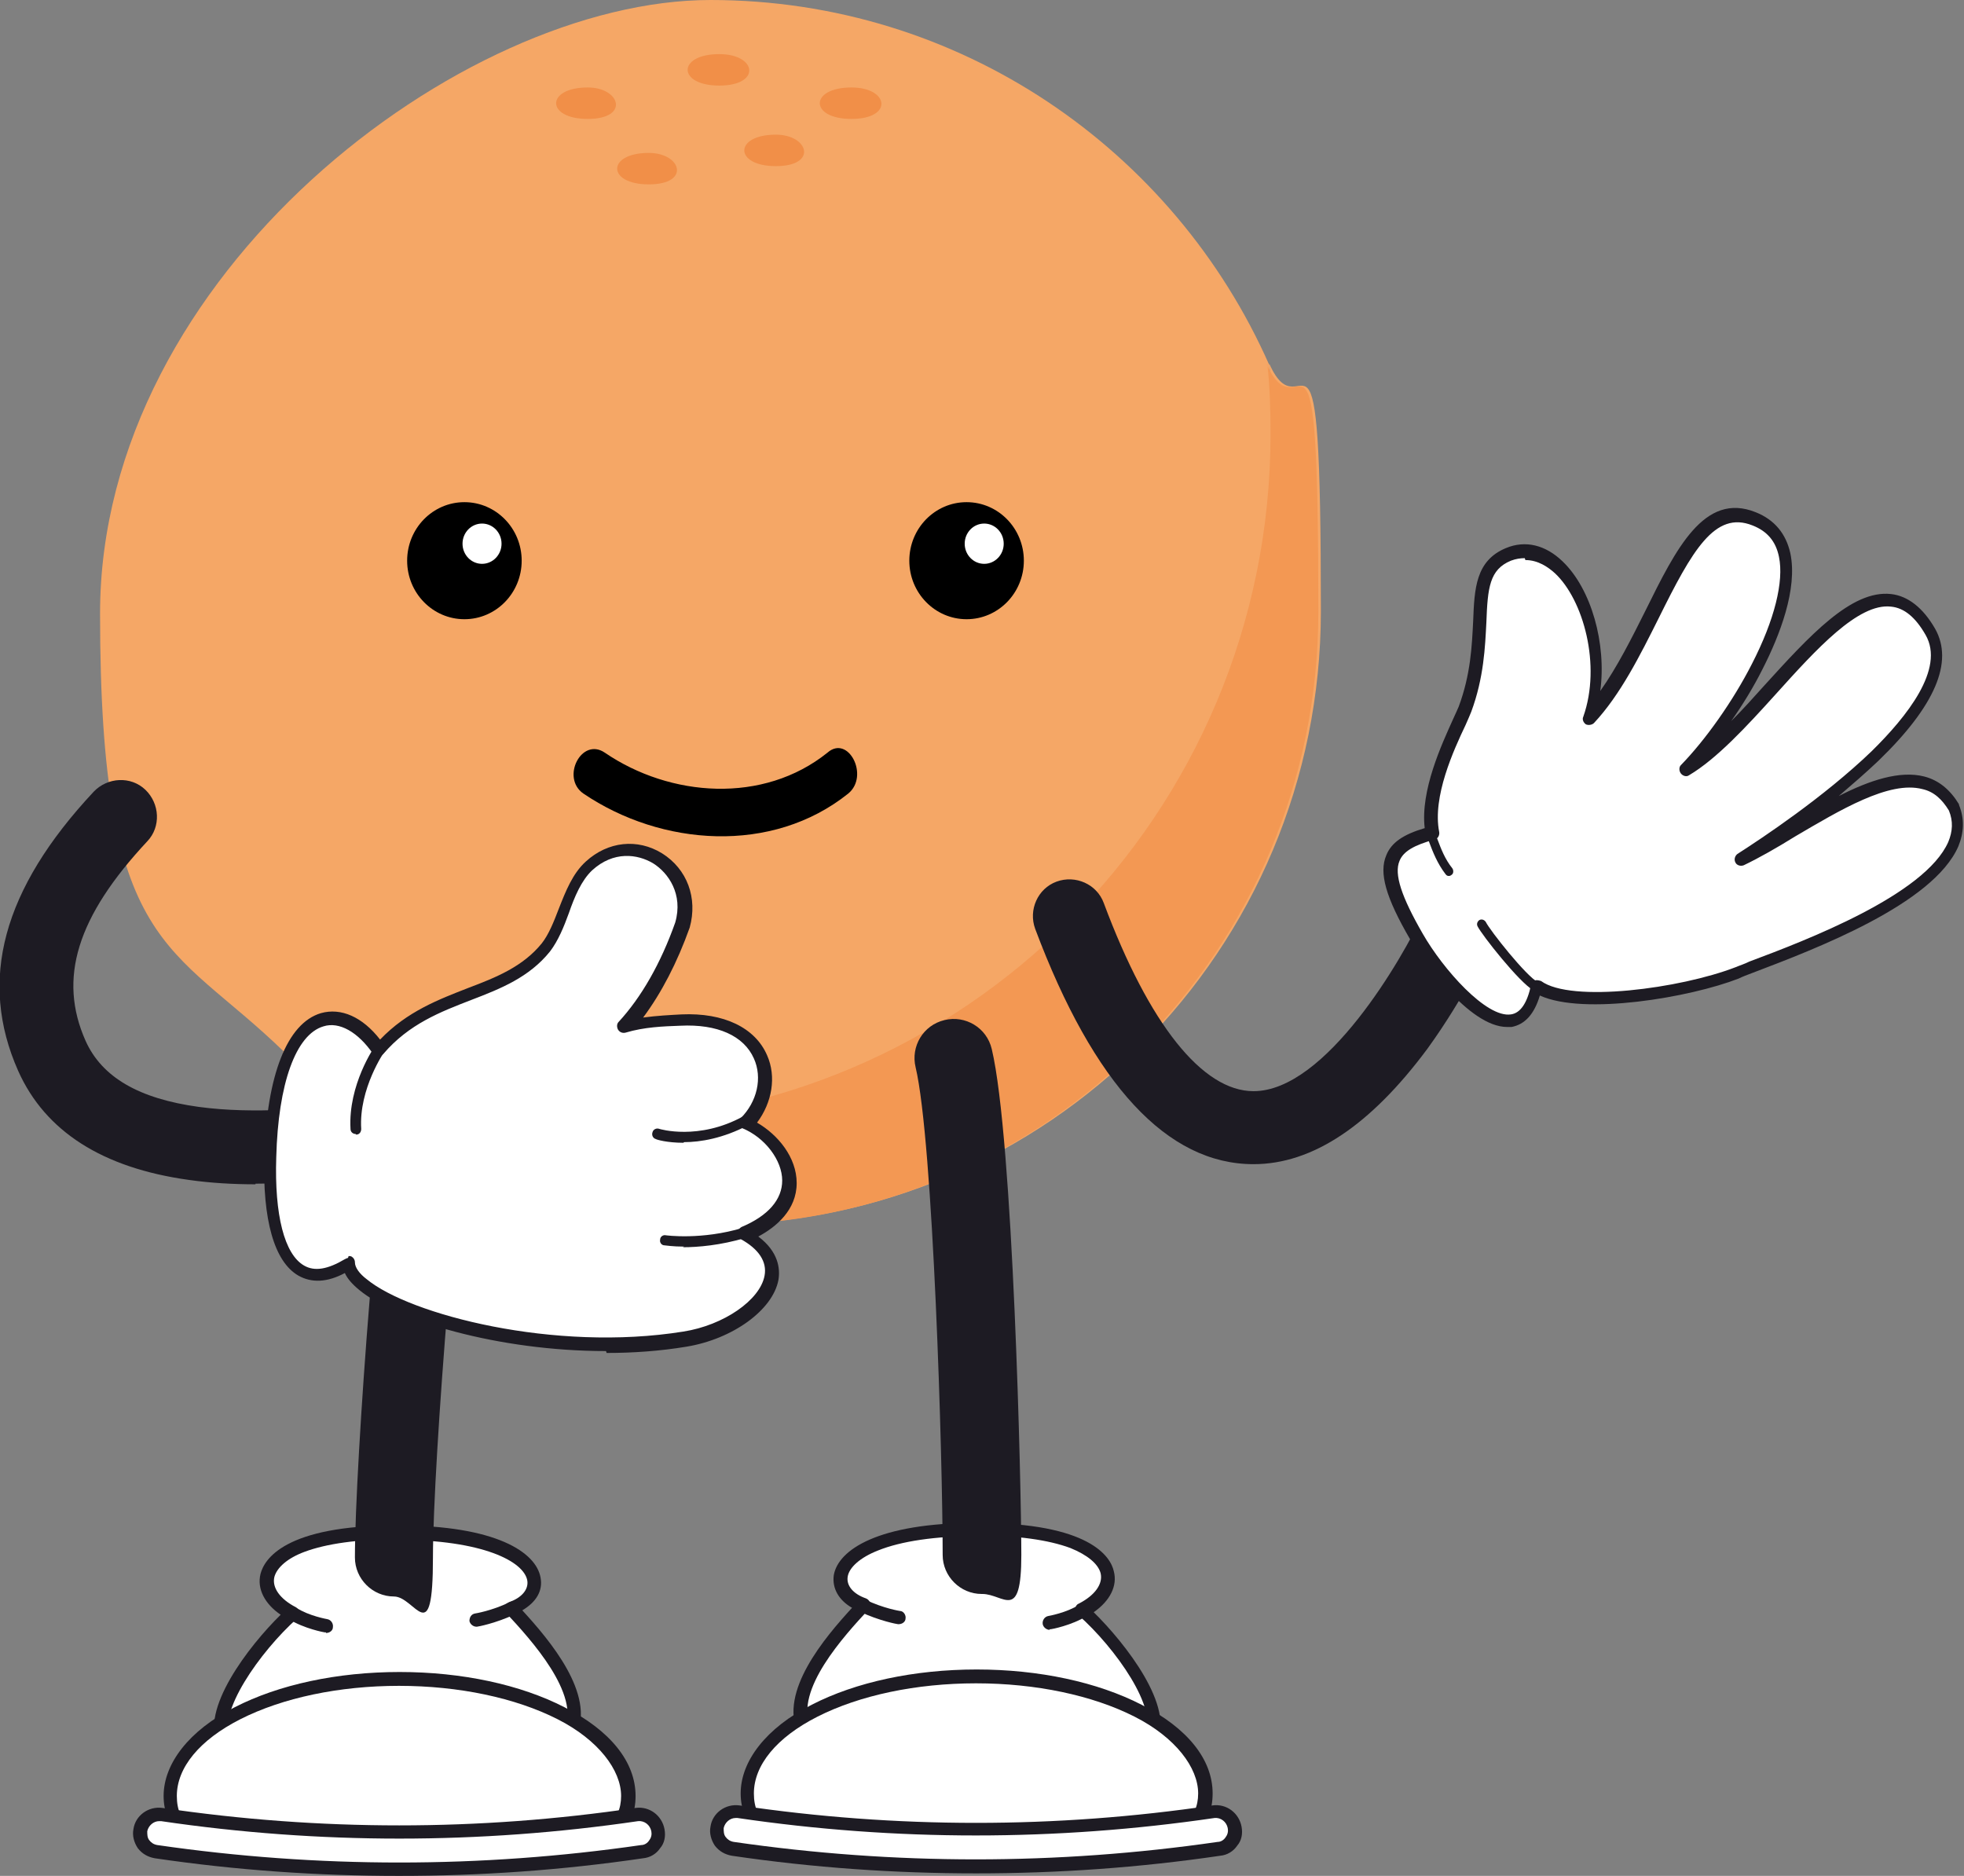 <?xml version="1.0" encoding="UTF-8"?>
<svg xmlns="http://www.w3.org/2000/svg" version="1.1" viewBox="0 0 312.1 298.1">
  <rect x="0" y="0" width="312.1" height="298.1" fill="#808080" stroke="none"/>
  <defs>
    <style>
      .cls-1 {
        fill: #f39853;
      }

      .cls-2 {
        fill: #f5a766;
      }

      .cls-3 {
        fill: #1d1b23;
      }

      .cls-4 {
        fill: #fff;
      }

      .cls-5 {
        fill: #f18f48;
      }
    </style>
  </defs>
  <!-- Generator: Adobe Illustrator 28.7.3, SVG Export Plug-In . SVG Version: 1.2.0 Build 164)  -->
  <g>
    <g id="Capa_1">
      <g id="Capa_1-2" data-name="Capa_1">
        <g>
          <path class="cls-2" d="M201.7,57.9c.4,3.7.5,7.3.5,11.1s0,0,0,0c0-3.7-.2-7.4-.5-11C186.6,23.8,152.5,0,112.9,0S15.9,43.6,15.9,97.5s11.2,52.1,29.3,69.7h.2c17.4,16.9,41.2,27.4,67.5,27.4,53.6,0,97-43.6,97-97.5s-2.8-27.3-8.2-39.3h0Z"/>
          <g>
            <path d="M92.7,126.1c12.4,8.4,30,9.7,42.1,0,3.4-2.8,0-9.4-3.3-6.5-10.2,8.2-25,7.1-35.4,0-3.7-2.5-7,4-3.4,6.5h0Z"/>
            <g>
              <ellipse cx="73.8" cy="89.1" rx="9.1" ry="9.3"/>
              <ellipse class="cls-4" cx="76.6" cy="86.4" rx="3.1" ry="3.2"/>
            </g>
            <g>
              <ellipse cx="153.6" cy="89.1" rx="9.1" ry="9.3"/>
              <ellipse class="cls-4" cx="156.4" cy="86.4" rx="3.1" ry="3.2"/>
            </g>
          </g>
          <path class="cls-5" d="M93.4,13.9c-6.7,0-6.7,5,0,5s5.2-5,0-5Z"/>
          <path class="cls-5" d="M114.3,8.6c-6.7,0-6.7,5,0,5s6-5,0-5Z"/>
          <path class="cls-5" d="M135.3,13.9c-6.7,0-6.7,5,0,5s6-5,0-5Z"/>
          <path class="cls-5" d="M103.1,24.3c-6.7,0-6.7,5,0,5s5.2-5,0-5Z"/>
          <path class="cls-5" d="M123.3,21.4c-6.7,0-6.7,5,0,5s5.2-5,0-5Z"/>
          <path class="cls-1" d="M201.4,57.9c.4,3.7.5,7.3.5,11.1,0,60.4-48.8,109.3-108.9,109.3s-33.6-4-48.2-11.2c17.5,17.1,41.3,27.6,67.7,27.6,53.6,0,97-43.6,97-97.5s-2.8-27.3-8.2-39.3h.1Z"/>
        </g>
      </g>
      <g>
        <g>
          <g>
            <g>
              <path class="cls-4" d="M90.8,275.3c-6.2,13.8-47.4,15.3-55.1,1.5-2.8-5.1,5.6-15.9,10.8-20.5-7.5-3.9-6-12.9,16.9-12.9,22.8,0,25.3,9.4,18,12.1,4.8,5.1,12.2,13.5,9.4,19.8Z"/>
              <path class="cls-3" d="M61.8,287.5c-5.5,0-10.8-.7-15.2-2-5.8-1.8-9.9-4.6-11.9-8.1-3.1-5.6,4.9-15.9,9.9-20.8-2.5-1.7-3.8-4.1-3.2-6.5.6-2.3,3.8-7.7,21.6-7.7s.1,0,.2,0c15.7,0,22,4.3,22.7,8.3.4,2.1-.7,3.9-2.9,5.2,4.4,4.8,11.6,13.3,8.6,19.9h0c-3.5,7.9-16.9,11.3-27.2,11.7-.9,0-1.8,0-2.8,0ZM63.1,244.6c-6.2,0-11.2.7-14.7,2-2.7,1-4.4,2.5-4.8,4-.4,1.7.9,3.5,3.4,4.8.3.2.5.5.6.8,0,.4,0,.7-.4,1-5.9,5.3-12.8,15.1-10.6,19.2,3.8,6.9,16.7,9.5,27.8,9,12.6-.5,22.8-4.7,25.3-10.4h0c2.6-5.8-5.4-14.5-9.2-18.6-.2-.3-.3-.6-.3-1,0-.4.3-.6.7-.8,2-.7,3.1-2,2.9-3.4-.5-3.1-7.2-6.5-20.5-6.5,0,0-.1,0-.2,0Z"/>
            </g>
            <g>
              <path class="cls-4" d="M99.9,285.4c0,10.3-16.3,10-36.4,10s-36.4.3-36.4-10,16.3-18.6,36.4-18.6,36.4,8.3,36.4,18.6Z"/>
              <path class="cls-3" d="M66.7,296.5c-.5,0-1.1,0-1.6,0h-1.6s-1.6,0-1.6,0c-9.9,0-18.5,0-24.9-1.3-7.4-1.5-11-4.7-11-9.8s4-10.4,11.3-14.1c7-3.6,16.3-5.6,26.2-5.6s19.2,2,26.2,5.6c7.3,3.7,11.3,8.7,11.3,14.1s-3.6,8.3-11,9.8c-6,1.2-14,1.3-23.2,1.3ZM63.4,294.3h1.6c9.8,0,18.3,0,24.4-1.2,6.4-1.3,9.3-3.6,9.3-7.7s-3.6-8.9-10.1-12.2c-6.7-3.4-15.7-5.3-25.2-5.3s-18.5,1.9-25.2,5.3c-6.5,3.3-10.1,7.7-10.1,12.2s2.9,6.4,9.3,7.7c6.2,1.2,14.6,1.2,24.4,1.2h1.6Z"/>
            </g>
            <g>
              <path class="cls-4" d="M102.1,294.2c-25.6,3.8-51.6,3.8-77.2,0-1.6-.2-2.8-1.8-2.5-3.4h0c.3-1.6,1.8-2.7,3.4-2.5,25,3.7,50.5,3.7,75.5,0,1.6-.2,3.1.9,3.4,2.5h0c.3,1.6-.9,3.2-2.5,3.4Z"/>
              <path class="cls-3" d="M63.4,298.1c-13,0-25.9-.9-38.8-2.8-1.1-.2-2-.7-2.7-1.6-.6-.9-.9-2-.7-3,.3-2.2,2.4-3.7,4.6-3.4,25,3.7,50.3,3.7,75.2,0,2.2-.3,4.2,1.2,4.6,3.4.2,1.1,0,2.2-.7,3-.6.9-1.6,1.5-2.7,1.6h0c-12.9,1.9-25.8,2.8-38.8,2.8ZM25.3,289.4c-.9,0-1.7.7-1.9,1.6,0,.5,0,1,.3,1.4.3.4.7.7,1.3.8,25.5,3.7,51.4,3.7,76.9,0,.5,0,1-.3,1.3-.8.3-.4.4-.9.3-1.4-.2-1-1.1-1.7-2.1-1.6-25.2,3.7-50.7,3.7-75.8,0,0,0-.2,0-.3,0ZM102.1,294.2h0,0Z"/>
            </g>
            <path class="cls-3" d="M51.8,259.4c0,0-.1,0-.2,0-.1,0-3.3-.6-5.7-2.1-.5-.3-.6-1-.3-1.5s1-.6,1.5-.3c2,1.3,4.9,1.8,4.9,1.8.6.1,1,.7.9,1.3,0,.5-.5.9-1.1.9Z"/>
            <path class="cls-3" d="M75.7,258.5c-.5,0-1-.4-1.1-.9,0-.6.3-1.1.9-1.2,0,0,2.6-.4,5.5-1.8.5-.3,1.2,0,1.4.5.3.5,0,1.2-.5,1.4-3.2,1.5-6,2-6.1,2,0,0-.1,0-.2,0Z"/>
          </g>
          <path class="cls-3" d="M62.6,253.7c-3.4,0-6.2-2.8-6.2-6.2,0-14.6,3.9-68.2,7.2-81.8.8-3.3,4.1-5.4,7.5-4.6,3.3.8,5.4,4.1,4.6,7.5-2.8,11.7-6.9,63.9-6.9,78.9s-2.8,6.2-6.2,6.2Z"/>
        </g>
        <g>
          <g>
            <g>
              <path class="cls-4" d="M127.8,274.9c6.2,13.8,47.4,15.3,55.1,1.5,2.8-5.1-5.6-15.9-10.8-20.5,7.5-3.9,6-12.9-16.9-12.9-22.8,0-25.3,9.4-18,12.1-4.8,5.1-12.2,13.5-9.4,19.8Z"/>
              <path class="cls-3" d="M156.8,287.1c-.9,0-1.8,0-2.8,0-10.3-.4-23.7-3.8-27.2-11.7-3-6.6,4.2-15.1,8.6-19.9-2.1-1.2-3.2-3.1-2.9-5.2.7-4,7-8.3,22.7-8.3,0,0,.1,0,.2,0,17.8,0,21.1,5.4,21.6,7.7.6,2.3-.6,4.7-3.2,6.5,5,4.9,13.1,15.2,9.9,20.8-2,3.5-6.1,6.4-11.9,8.1-4.4,1.3-9.7,2-15.2,2ZM155.4,244.1c0,0-.1,0-.2,0-6.5,0-12,.8-15.7,2.3-2.8,1.1-4.6,2.7-4.8,4.2-.2,1.4.9,2.7,2.9,3.4.3.1.6.4.7.8,0,.4,0,.7-.3,1-3.8,4.1-11.8,12.8-9.2,18.6h0c2.5,5.7,12.7,9.9,25.3,10.4,11.1.5,24-2.1,27.8-9,2.3-4.1-4.6-13.9-10.6-19.2-.3-.2-.4-.6-.4-1,0-.4.3-.7.6-.8,2.5-1.3,3.8-3.1,3.4-4.8-.4-1.5-2.1-2.9-4.8-4-3.5-1.3-8.5-2-14.7-2Z"/>
            </g>
            <g>
              <path class="cls-4" d="M118.7,285c0,10.3,16.3,10,36.4,10s36.4.3,36.4-10-16.3-18.6-36.4-18.6-36.4,8.3-36.4,18.6Z"/>
              <path class="cls-3" d="M158.4,296.1c-.5,0-1.1,0-1.6,0h-1.6s-1.6,0-1.6,0c-9.9,0-18.5,0-24.9-1.3-7.4-1.5-11-4.7-11-9.8s4-10.4,11.3-14.1c7-3.6,16.3-5.6,26.2-5.6s19.2,2,26.2,5.6c7.3,3.7,11.3,8.7,11.3,14.1s-3.6,8.3-11,9.8c-6,1.2-14,1.3-23.2,1.3ZM155.1,293.9h1.6c9.8,0,18.3,0,24.4-1.2,6.4-1.3,9.3-3.6,9.3-7.7s-3.6-8.9-10.1-12.2c-6.7-3.4-15.7-5.3-25.2-5.3s-18.5,1.9-25.2,5.3c-6.5,3.3-10.1,7.7-10.1,12.2s2.9,6.4,9.3,7.7c6.2,1.2,14.6,1.2,24.4,1.2h1.6Z"/>
            </g>
            <g>
              <path class="cls-4" d="M116.5,293.8c25.6,3.8,51.6,3.8,77.2,0,1.6-.2,2.8-1.8,2.5-3.4h0c-.3-1.6-1.8-2.7-3.4-2.5-25,3.7-50.5,3.7-75.5,0-1.6-.2-3.1.9-3.4,2.5h0c-.3,1.6.9,3.2,2.5,3.4Z"/>
              <path class="cls-3" d="M155.1,297.7c-13,0-25.9-.9-38.8-2.8-1.1-.2-2-.7-2.7-1.6-.6-.9-.9-2-.7-3,.3-2.2,2.4-3.7,4.6-3.4,24.9,3.7,50.3,3.7,75.2,0,2.2-.3,4.2,1.2,4.6,3.4.2,1.1,0,2.2-.7,3-.6.9-1.6,1.5-2.7,1.6-12.9,1.9-25.8,2.8-38.8,2.8ZM116.9,288.9c-.9,0-1.7.7-1.9,1.6,0,.5,0,1,.3,1.4.3.4.7.7,1.3.8h0c25.5,3.7,51.4,3.7,76.9,0,.5,0,1-.3,1.3-.8.3-.4.4-.9.3-1.4-.2-1-1.1-1.7-2.1-1.6-25.2,3.7-50.7,3.7-75.8,0,0,0-.2,0-.3,0Z"/>
            </g>
            <path class="cls-3" d="M166.8,259c-.5,0-1-.4-1.1-.9-.1-.6.3-1.2.9-1.3,0,0,2.9-.5,4.9-1.8.5-.3,1.2-.2,1.5.3.3.5.2,1.2-.3,1.5-2.4,1.5-5.6,2.1-5.7,2.1,0,0-.1,0-.2,0Z"/>
            <path class="cls-3" d="M142.9,258.1c0,0-.1,0-.2,0-.1,0-2.9-.5-6.1-2-.5-.3-.8-.9-.5-1.4.3-.5.9-.8,1.4-.5,2.9,1.4,5.5,1.8,5.5,1.8.6,0,1,.7.9,1.2,0,.5-.5.9-1.1.9Z"/>
          </g>
          <path class="cls-3" d="M156,253.3c-3.4,0-6.2-2.8-6.2-6.2,0-15.3-1.5-65.7-4.3-77.5-.8-3.3,1.2-6.7,4.6-7.5,3.3-.8,6.7,1.2,7.5,4.6,3.4,14.3,4.7,69.6,4.7,80.4s-2.8,6.2-6.2,6.2Z"/>
        </g>
      </g>
      <g>
        <path class="cls-3" d="M199.2,185c-13.7,0-25.4-12.6-34.7-37.4-1.1-3,.4-6.4,3.4-7.5,3-1.1,6.4.4,7.5,3.4,7.2,19.3,15.7,29.9,23.8,29.9,11.5,0,23.7-21.1,27.1-28.5,1.3-2.9,4.8-4.2,7.7-2.9,2.9,1.3,4.2,4.8,2.9,7.7-.2.3-4,8.6-10.1,17-9,12.1-18.2,18.3-27.6,18.3Z"/>
        <g>
          <g>
            <path class="cls-4" d="M310.5,128.3c-6.5-11.4-23.3,3.2-34,8.2,10.5-6.6,36.6-25,30.2-36.2-9.9-17.2-26,14.3-39,21.9,9.6-9.8,23.8-34.8,11-39.8-11.7-4.6-15.4,20.2-26.3,31.6,4.2-12-3.3-29.5-12.7-25.8-7.4,3-2.3,12.3-6.9,24.6-1,2.6-6.6,12.5-5.2,19.7-7.9,2.1-8.8,5.6-2.5,16.5,3.8,6.5,16.1,21.4,19.1,7.8,5.3,3.9,23,1.4,31.8-2.1,9.7-3.8,39.5-14.1,34.5-26.3Z"/>
            <path class="cls-3" d="M239.5,163.2c-6.1,0-13.6-10.8-15.4-13.9-3.9-6.7-5-10.6-3.8-13.4.8-2,2.7-3.3,6.1-4.3-.7-6,2.7-13.3,4.5-17.3.4-.9.7-1.5.9-2,1.9-5.1,2.1-9.6,2.3-13.6.2-5.2.4-9.6,5.2-11.6,3.1-1.3,6.3-.5,9,2.1,4.6,4.4,7,13.1,6,20.6,2.7-3.8,5-8.4,7.2-12.8,4.8-9.7,9.3-18.9,17.5-15.6,3,1.2,4.8,3.4,5.5,6.5,1.2,5.7-1.7,13.1-4.4,18.4-1.4,2.8-3.1,5.6-5,8.3,1.8-1.8,3.6-3.8,5.3-5.7,7.1-7.8,13.8-15.2,20.1-14.5,2.7.3,5.1,2.2,7,5.5,3,5.3,0,12.3-9,21-2,1.9-4.2,3.8-6.3,5.6,4.9-2.5,9.7-4.1,13.6-3.1,2.3.6,4.1,2.1,5.5,4.4,0,0,0,0,0,.1.9,2.2.8,4.4-.1,6.6-4,9.2-22.7,16.3-32.7,20.1-.8.3-1.6.6-2.2.9-7.7,3-24.6,5.9-31.6,2.7-.9,3-2.4,4.6-4.5,5-.2,0-.5,0-.7,0ZM242.3,88.7c-.7,0-1.4.1-2.2.4-3.4,1.4-3.7,4.3-3.9,9.8-.2,3.9-.4,8.8-2.4,14.2-.2.5-.5,1.2-.9,2.1-1.9,4-5.3,11.4-4.2,17,.1.5-.2,1.1-.7,1.2-3.3.9-5,1.9-5.6,3.4-.9,2.1.3,5.7,3.7,11.6,3.2,5.6,10.1,13.4,14,12.8,1.5-.2,2.6-1.8,3.2-4.7,0-.3.3-.6.6-.7.3-.1.7,0,1,.1,4.8,3.5,22.1,1.2,30.9-2.2.7-.3,1.4-.5,2.2-.9,9.1-3.4,27.9-10.6,31.6-19,.7-1.7.8-3.3.1-5-1.1-1.8-2.4-3-4.2-3.4-5.3-1.4-13.2,3.4-20.2,7.5-2.9,1.8-5.7,3.4-8.2,4.6-.5.2-1.1,0-1.3-.4-.3-.5-.1-1.1.3-1.4,3.9-2.5,13.7-9,21.3-16.3,5.6-5.5,11.7-13.1,8.6-18.5-1.6-2.8-3.4-4.3-5.5-4.5-5.2-.6-11.9,6.8-18.3,13.9-4.6,5.1-9.4,10.3-13.8,12.9-.4.3-1,.1-1.3-.3-.3-.4-.3-1,0-1.3,3.9-4,8.3-10.2,11.3-16.1,3.6-7,5.1-13.1,4.3-17-.5-2.5-1.9-4.1-4.2-5-6-2.4-9.6,4-14.9,14.7-3,6-6.1,12.2-10.3,16.7-.3.3-.9.4-1.3.2-.4-.3-.6-.8-.4-1.2,2.9-8.2,0-18.6-4.5-22.8-1.1-1-2.7-2.1-4.7-2.1Z"/>
          </g>
          <path class="cls-3" d="M230.3,139.2c-.2,0-.4,0-.6-.3-1.3-1.7-2-3.5-2.6-5.1-.1-.3-.2-.6-.4-.9-.1-.4,0-.8.4-.9.4-.1.8,0,.9.4.1.3.2.6.4.9.6,1.6,1.2,3.2,2.4,4.7.2.3.2.8-.1,1-.1.1-.3.2-.4.2Z"/>
          <path class="cls-3" d="M244.1,157.4c-.1,0-.2,0-.4,0-2.3-1.3-8.2-8.8-8.9-10.2-.2-.4,0-.8.3-1,.4-.2.8,0,1,.3.7,1.4,6.4,8.6,8.3,9.6.4.2.5.6.3,1-.1.2-.4.4-.6.4Z"/>
        </g>
      </g>
      <g>
        <path class="cls-3" d="M40.6,188.2c-3.5,0-7.1-.2-10.6-.7-13.7-1.9-22.8-7.7-27.1-17.3-6.4-14.4-2.5-28.9,12-44.4,2.2-2.3,5.9-2.5,8.2-.3,2.3,2.2,2.5,5.9.3,8.2-11.2,12-14.2,21.8-9.8,31.7,2.6,5.8,8.5,9.2,18,10.5,8.9,1.2,18.5.2,24.9-.5.6,0,1.2-.1,1.7-.2,3.2-.3,6.1,2,6.4,5.2.3,3.2-2,6.1-5.2,6.4-.5,0-1.1.1-1.7.2-4.3.5-10.5,1.1-17.1,1.1Z"/>
        <g>
          <g>
            <path class="cls-4" d="M118.6,178.4c5.9-6,3.7-17-10.3-16.4-2.8.1-5.9.3-8.9,1.1,4.1-4.5,7.1-10.2,9.2-16.2,2.6-9.1-7.9-15.9-14.8-9.4-3.4,3.2-4.1,9.5-6.9,13-6.4,8.1-18.2,6.6-26.5,16.2-6.5-9.3-16.7-6.7-17.3,16.9-.4,14.9,3.8,22.4,12.4,17,.3,6.8,28.8,16,53.4,12,10.2-1.6,19.6-10.8,9.5-16.7,11.8-5,6.8-14.8.2-17.6Z"/>
            <path class="cls-3" d="M96.3,214.7c-17.2,0-33.4-4.9-39.2-9.7-1.1-.9-1.9-1.8-2.3-2.7-2.8,1.5-5.3,1.6-7.4.4-3.8-2.2-5.7-8.8-5.4-19,.4-12.8,3.6-21.1,9-22.7,3.2-.9,6.6.6,9.4,4.2,4.3-4.5,9.4-6.4,14-8.2,4.5-1.7,8.7-3.4,11.7-7.1,1.1-1.4,1.9-3.4,2.7-5.5,1.1-2.8,2.2-5.6,4.3-7.5,3.5-3.2,8.2-3.7,12.1-1.3,4,2.5,5.7,7.1,4.4,11.8,0,0,0,0,0,0-2,5.6-4.5,10.4-7.4,14.3,2.2-.3,4.3-.4,6.1-.5,6.7-.3,11.7,2.1,13.6,6.5,1.5,3.4.8,7.5-1.6,10.7,3.3,1.9,6.3,5.5,6.3,9.6,0,4.3-3.3,7-6.1,8.5,3.2,2.4,3.5,5.1,3.2,6.9-.9,4.8-7.3,9.4-14.6,10.6-4.2.7-8.5,1-12.7,1ZM55.4,199.6c.2,0,.3,0,.5.1.3.2.5.5.5.9,0,.8.7,1.8,1.9,2.7,6.8,5.6,29.8,11.6,50.3,8.3,6.4-1,12.2-5,12.9-8.9.4-2.2-.9-4.2-3.8-5.8-.3-.2-.5-.6-.5-1,0-.4.3-.7.6-.9,4.3-1.8,6.5-4.4,6.5-7.4,0-3.2-2.7-6.8-6.3-8.3-.3-.1-.5-.4-.6-.7,0-.3,0-.7.3-.9,2.6-2.6,3.5-6.4,2.1-9.5-1.6-3.6-5.8-5.5-11.7-5.2-2.7.1-5.7.2-8.7,1.1-.4.1-.9,0-1.2-.5-.2-.4-.2-.9.1-1.2,3.6-3.9,6.7-9.3,9-15.8,1.3-4.5-1.1-7.9-3.5-9.4-2.5-1.5-6.3-2-9.7,1.1-1.7,1.6-2.8,4.2-3.7,6.8-.8,2.2-1.7,4.4-3,6.1-3.3,4.1-7.8,5.9-12.5,7.7-4.9,1.9-9.9,3.8-14,8.6-.2.2-.5.4-.8.4-.3,0-.6-.2-.8-.4-2.4-3.5-5.4-5.2-7.9-4.4-4.4,1.3-7.2,9.1-7.5,20.8-.3,9.2,1.3,15.4,4.4,17.2,1.7,1,3.8.6,6.5-1,.2-.1.4-.2.5-.2Z"/>
          </g>
          <path class="cls-3" d="M108.6,181.6c-2.6,0-4.3-.5-4.4-.6-.4-.1-.7-.6-.5-1.1.1-.4.6-.7,1.1-.5,0,0,6.2,1.9,13.3-2,.4-.2.9,0,1.1.3.2.4,0,.9-.3,1.1-4,2.1-7.6,2.7-10.2,2.7Z"/>
          <path class="cls-3" d="M108.7,198.1c-1.8,0-3-.2-3.1-.2-.5,0-.8-.5-.7-.9,0-.5.5-.8.9-.7,0,0,5.7.8,12.3-1.2.4-.1.9.1,1,.6.1.4-.1.9-.6,1-4,1.2-7.6,1.5-10,1.5Z"/>
          <path class="cls-3" d="M56.5,180.2c-.4,0-.8-.3-.8-.8-.4-7,3.8-13.1,4-13.3.3-.4.8-.5,1.2-.2.4.3.5.8.2,1.2,0,0-4.1,5.9-3.7,12.3,0,.5-.3.9-.8.9,0,0,0,0,0,0Z"/>
        </g>
      </g>
    </g>
  </g>
</svg>